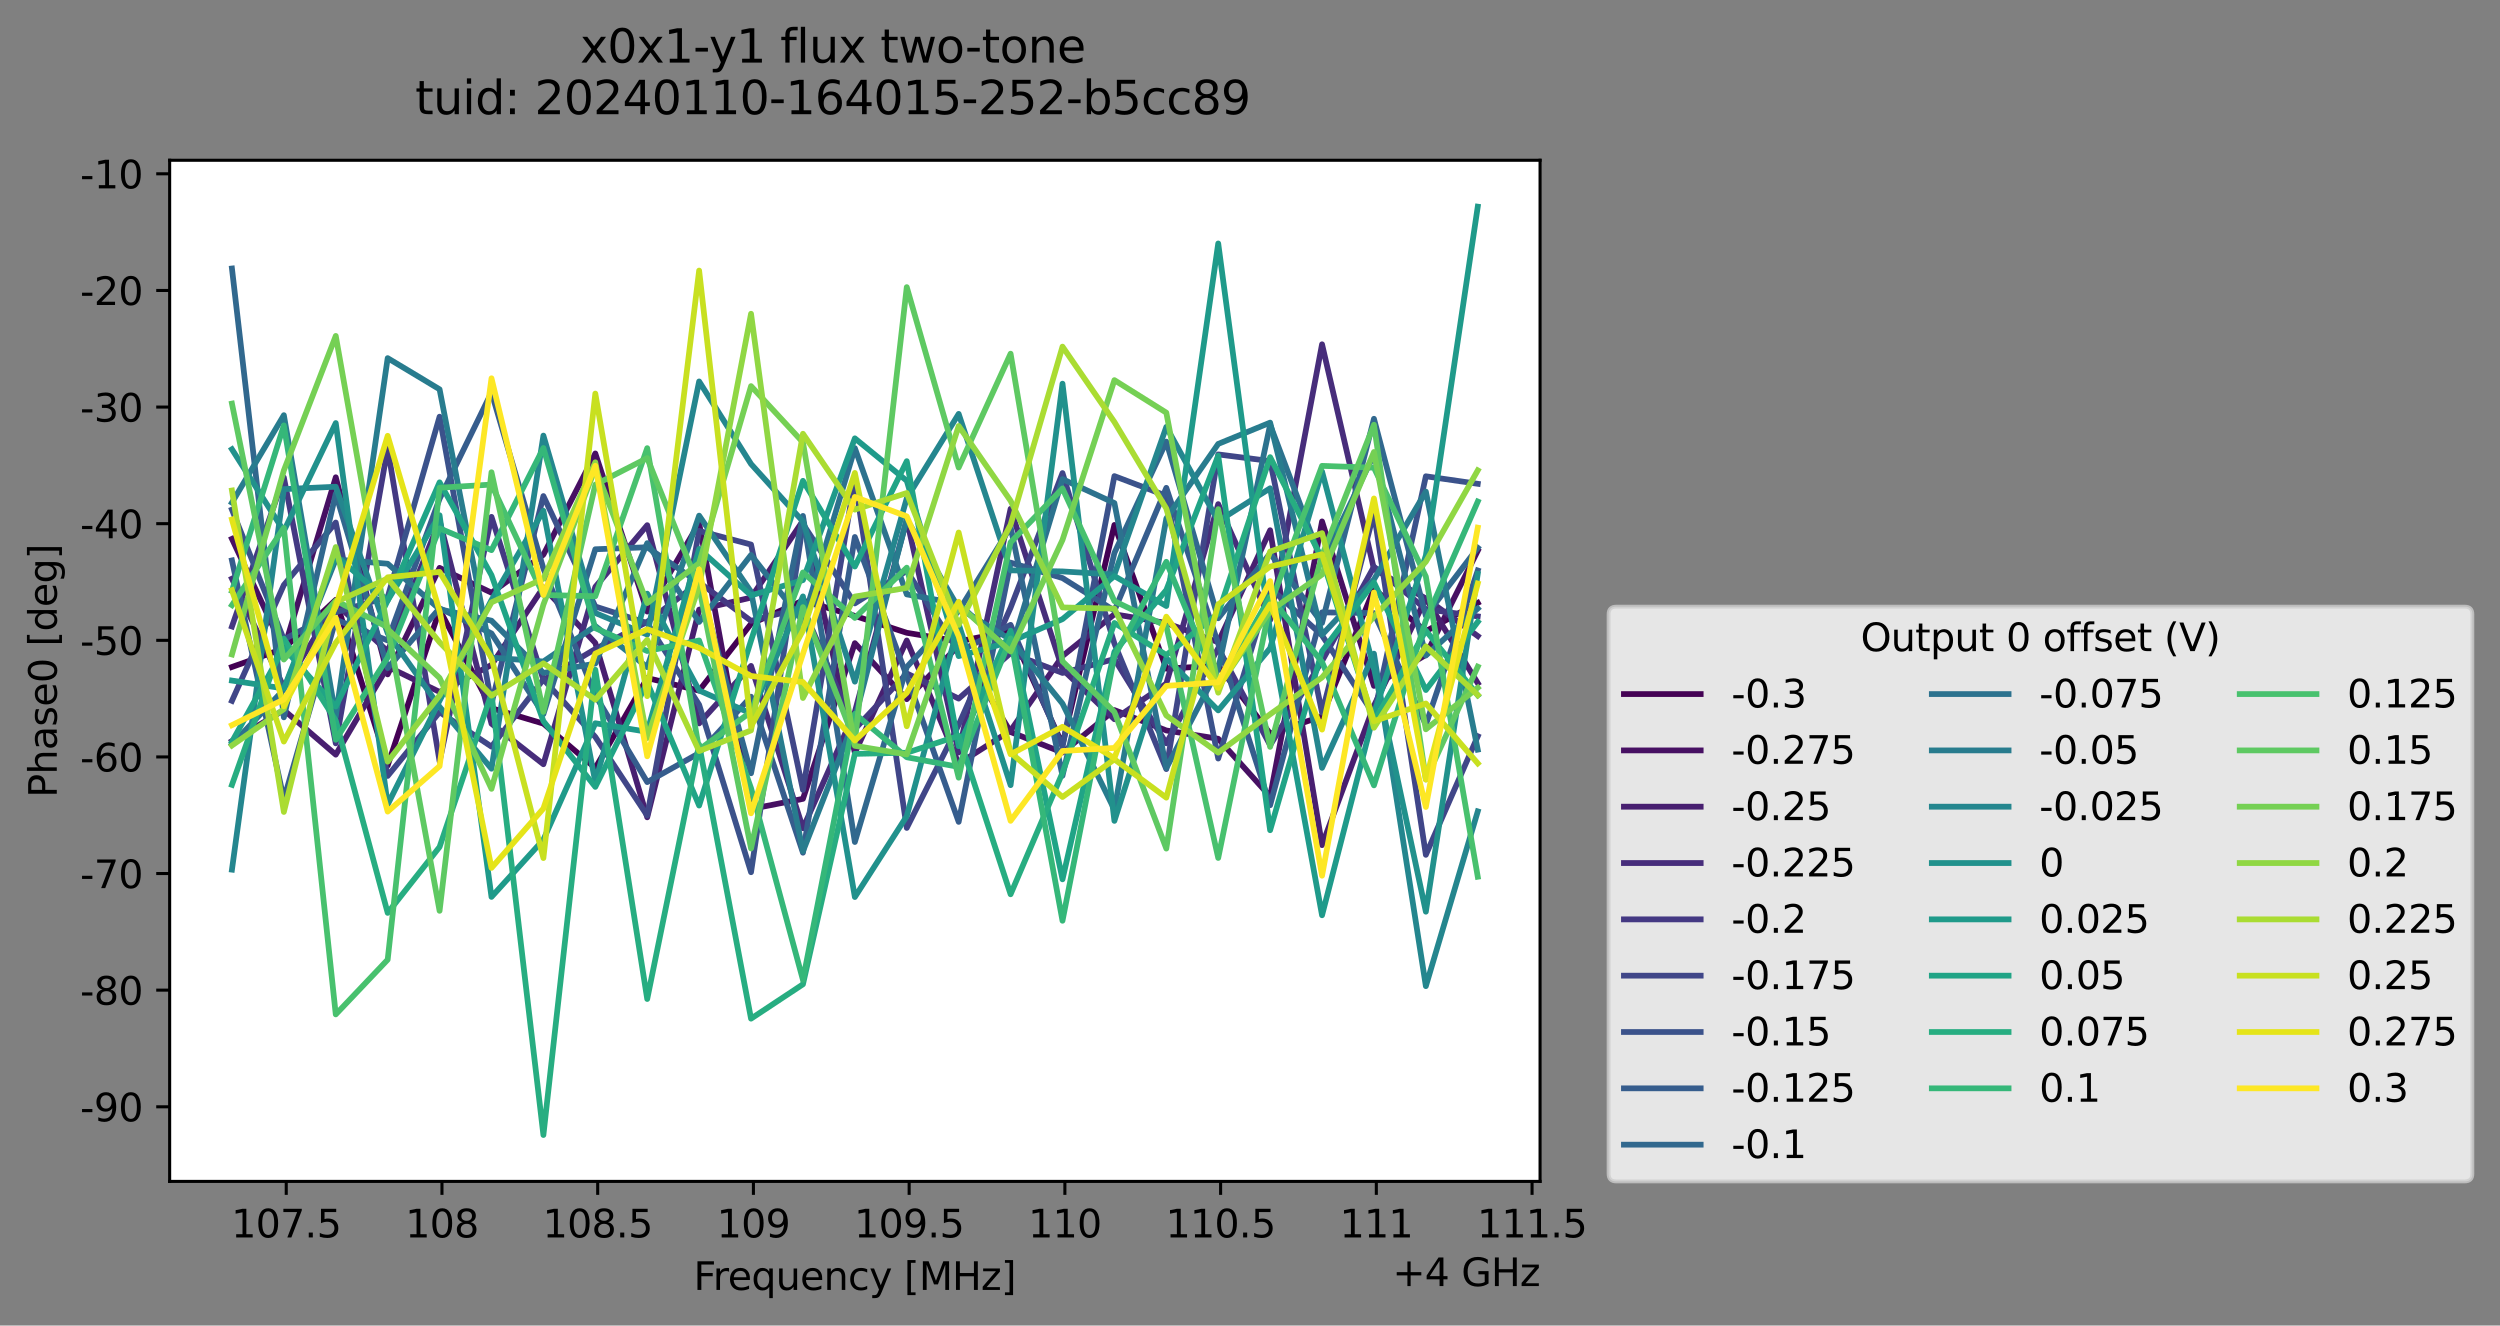 <?xml version="1.0" encoding="utf-8" standalone="no"?>
<!DOCTYPE svg PUBLIC "-//W3C//DTD SVG 1.1//EN"
  "http://www.w3.org/Graphics/SVG/1.1/DTD/svg11.dtd">
<svg xmlns:xlink="http://www.w3.org/1999/xlink" width="651.487pt" height="345.428pt" viewBox="0 0 651.487 345.428" xmlns="http://www.w3.org/2000/svg" version="1.1">
 <rect x="0" y="0" width="651.487" height="345.428" fill="#808080" stroke="none"/>
 <defs>
  <style type="text/css">*{stroke-linejoin: round; stroke-linecap: butt}</style>
 </defs>
 <g id="figure_1">
  <g id="patch_1">
   <path d="M 0 345.428 
L 651.487 345.428 
L 651.487 -0 
L 0 -0 
L 0 345.428 
z
" style="fill: none; opacity: 0"/>
  </g>
  <g id="axes_1">
   <g id="patch_2">
    <path d="M 44.211 307.872 
L 401.331 307.872 
L 401.331 41.76 
L 44.211 41.76 
z
" style="fill: #ffffff"/>
   </g>
   <g id="matplotlib.axis_1">
    <g id="xtick_1">
     <g id="line2d_1">
      <defs>
       <path id="m14dfb7160a" d="M 0 0 
L 0 3.5 
" style="stroke: #000000; stroke-width: 0.8"/>
      </defs>
      <g>
       <use xlink:href="#m14dfb7160a" x="74.592" y="307.872" style="stroke: #000000; stroke-width: 0.8"/>
      </g>
     </g>
     <g id="text_1">
      <!-- 107.5 -->
      <g transform="translate(60.278 322.47) scale(0.1 -0.1)">
       <defs>
        <path id="DejaVuSans-31" d="M 794 531 
L 1825 531 
L 1825 4091 
L 703 3866 
L 703 4441 
L 1819 4666 
L 2450 4666 
L 2450 531 
L 3481 531 
L 3481 0 
L 794 0 
L 794 531 
z
" transform="scale(0.016)"/>
        <path id="DejaVuSans-30" d="M 2034 4250 
Q 1547 4250 1301 3770 
Q 1056 3291 1056 2328 
Q 1056 1369 1301 889 
Q 1547 409 2034 409 
Q 2525 409 2770 889 
Q 3016 1369 3016 2328 
Q 3016 3291 2770 3770 
Q 2525 4250 2034 4250 
z
M 2034 4750 
Q 2819 4750 3233 4129 
Q 3647 3509 3647 2328 
Q 3647 1150 3233 529 
Q 2819 -91 2034 -91 
Q 1250 -91 836 529 
Q 422 1150 422 2328 
Q 422 3509 836 4129 
Q 1250 4750 2034 4750 
z
" transform="scale(0.016)"/>
        <path id="DejaVuSans-37" d="M 525 4666 
L 3525 4666 
L 3525 4397 
L 1831 0 
L 1172 0 
L 2766 4134 
L 525 4134 
L 525 4666 
z
" transform="scale(0.016)"/>
        <path id="DejaVuSans-2e" d="M 684 794 
L 1344 794 
L 1344 0 
L 684 0 
L 684 794 
z
" transform="scale(0.016)"/>
        <path id="DejaVuSans-35" d="M 691 4666 
L 3169 4666 
L 3169 4134 
L 1269 4134 
L 1269 2991 
Q 1406 3038 1543 3061 
Q 1681 3084 1819 3084 
Q 2600 3084 3056 2656 
Q 3513 2228 3513 1497 
Q 3513 744 3044 326 
Q 2575 -91 1722 -91 
Q 1428 -91 1123 -41 
Q 819 9 494 109 
L 494 744 
Q 775 591 1075 516 
Q 1375 441 1709 441 
Q 2250 441 2565 725 
Q 2881 1009 2881 1497 
Q 2881 1984 2565 2268 
Q 2250 2553 1709 2553 
Q 1456 2553 1204 2497 
Q 953 2441 691 2322 
L 691 4666 
z
" transform="scale(0.016)"/>
       </defs>
       <use xlink:href="#DejaVuSans-31"/>
       <use xlink:href="#DejaVuSans-30" x="63.623"/>
       <use xlink:href="#DejaVuSans-37" x="127.246"/>
       <use xlink:href="#DejaVuSans-2e" x="190.869"/>
       <use xlink:href="#DejaVuSans-35" x="222.656"/>
      </g>
     </g>
    </g>
    <g id="xtick_2">
     <g id="line2d_2">
      <g>
       <use xlink:href="#m14dfb7160a" x="115.174" y="307.872" style="stroke: #000000; stroke-width: 0.8"/>
      </g>
     </g>
     <g id="text_2">
      <!-- 108 -->
      <g transform="translate(105.63 322.47) scale(0.1 -0.1)">
       <defs>
        <path id="DejaVuSans-38" d="M 2034 2216 
Q 1584 2216 1326 1975 
Q 1069 1734 1069 1313 
Q 1069 891 1326 650 
Q 1584 409 2034 409 
Q 2484 409 2743 651 
Q 3003 894 3003 1313 
Q 3003 1734 2745 1975 
Q 2488 2216 2034 2216 
z
M 1403 2484 
Q 997 2584 770 2862 
Q 544 3141 544 3541 
Q 544 4100 942 4425 
Q 1341 4750 2034 4750 
Q 2731 4750 3128 4425 
Q 3525 4100 3525 3541 
Q 3525 3141 3298 2862 
Q 3072 2584 2669 2484 
Q 3125 2378 3379 2068 
Q 3634 1759 3634 1313 
Q 3634 634 3220 271 
Q 2806 -91 2034 -91 
Q 1263 -91 848 271 
Q 434 634 434 1313 
Q 434 1759 690 2068 
Q 947 2378 1403 2484 
z
M 1172 3481 
Q 1172 3119 1398 2916 
Q 1625 2713 2034 2713 
Q 2441 2713 2670 2916 
Q 2900 3119 2900 3481 
Q 2900 3844 2670 4047 
Q 2441 4250 2034 4250 
Q 1625 4250 1398 4047 
Q 1172 3844 1172 3481 
z
" transform="scale(0.016)"/>
       </defs>
       <use xlink:href="#DejaVuSans-31"/>
       <use xlink:href="#DejaVuSans-30" x="63.623"/>
       <use xlink:href="#DejaVuSans-38" x="127.246"/>
      </g>
     </g>
    </g>
    <g id="xtick_3">
     <g id="line2d_3">
      <g>
       <use xlink:href="#m14dfb7160a" x="155.755" y="307.872" style="stroke: #000000; stroke-width: 0.8"/>
      </g>
     </g>
     <g id="text_3">
      <!-- 108.5 -->
      <g transform="translate(141.441 322.47) scale(0.1 -0.1)">
       <use xlink:href="#DejaVuSans-31"/>
       <use xlink:href="#DejaVuSans-30" x="63.623"/>
       <use xlink:href="#DejaVuSans-38" x="127.246"/>
       <use xlink:href="#DejaVuSans-2e" x="190.869"/>
       <use xlink:href="#DejaVuSans-35" x="222.656"/>
      </g>
     </g>
    </g>
    <g id="xtick_4">
     <g id="line2d_4">
      <g>
       <use xlink:href="#m14dfb7160a" x="196.337" y="307.872" style="stroke: #000000; stroke-width: 0.8"/>
      </g>
     </g>
     <g id="text_4">
      <!-- 109 -->
      <g transform="translate(186.793 322.47) scale(0.1 -0.1)">
       <defs>
        <path id="DejaVuSans-39" d="M 703 97 
L 703 672 
Q 941 559 1184 500 
Q 1428 441 1663 441 
Q 2288 441 2617 861 
Q 2947 1281 2994 2138 
Q 2813 1869 2534 1725 
Q 2256 1581 1919 1581 
Q 1219 1581 811 2004 
Q 403 2428 403 3163 
Q 403 3881 828 4315 
Q 1253 4750 1959 4750 
Q 2769 4750 3195 4129 
Q 3622 3509 3622 2328 
Q 3622 1225 3098 567 
Q 2575 -91 1691 -91 
Q 1453 -91 1209 -44 
Q 966 3 703 97 
z
M 1959 2075 
Q 2384 2075 2632 2365 
Q 2881 2656 2881 3163 
Q 2881 3666 2632 3958 
Q 2384 4250 1959 4250 
Q 1534 4250 1286 3958 
Q 1038 3666 1038 3163 
Q 1038 2656 1286 2365 
Q 1534 2075 1959 2075 
z
" transform="scale(0.016)"/>
       </defs>
       <use xlink:href="#DejaVuSans-31"/>
       <use xlink:href="#DejaVuSans-30" x="63.623"/>
       <use xlink:href="#DejaVuSans-39" x="127.246"/>
      </g>
     </g>
    </g>
    <g id="xtick_5">
     <g id="line2d_5">
      <g>
       <use xlink:href="#m14dfb7160a" x="236.919" y="307.872" style="stroke: #000000; stroke-width: 0.8"/>
      </g>
     </g>
     <g id="text_5">
      <!-- 109.5 -->
      <g transform="translate(222.605 322.47) scale(0.1 -0.1)">
       <use xlink:href="#DejaVuSans-31"/>
       <use xlink:href="#DejaVuSans-30" x="63.623"/>
       <use xlink:href="#DejaVuSans-39" x="127.246"/>
       <use xlink:href="#DejaVuSans-2e" x="190.869"/>
       <use xlink:href="#DejaVuSans-35" x="222.656"/>
      </g>
     </g>
    </g>
    <g id="xtick_6">
     <g id="line2d_6">
      <g>
       <use xlink:href="#m14dfb7160a" x="277.501" y="307.872" style="stroke: #000000; stroke-width: 0.8"/>
      </g>
     </g>
     <g id="text_6">
      <!-- 110 -->
      <g transform="translate(267.957 322.47) scale(0.1 -0.1)">
       <use xlink:href="#DejaVuSans-31"/>
       <use xlink:href="#DejaVuSans-31" x="63.623"/>
       <use xlink:href="#DejaVuSans-30" x="127.246"/>
      </g>
     </g>
    </g>
    <g id="xtick_7">
     <g id="line2d_7">
      <g>
       <use xlink:href="#m14dfb7160a" x="318.083" y="307.872" style="stroke: #000000; stroke-width: 0.8"/>
      </g>
     </g>
     <g id="text_7">
      <!-- 110.5 -->
      <g transform="translate(303.769 322.47) scale(0.1 -0.1)">
       <use xlink:href="#DejaVuSans-31"/>
       <use xlink:href="#DejaVuSans-31" x="63.623"/>
       <use xlink:href="#DejaVuSans-30" x="127.246"/>
       <use xlink:href="#DejaVuSans-2e" x="190.869"/>
       <use xlink:href="#DejaVuSans-35" x="222.656"/>
      </g>
     </g>
    </g>
    <g id="xtick_8">
     <g id="line2d_8">
      <g>
       <use xlink:href="#m14dfb7160a" x="358.664" y="307.872" style="stroke: #000000; stroke-width: 0.8"/>
      </g>
     </g>
     <g id="text_8">
      <!-- 111 -->
      <g transform="translate(349.121 322.47) scale(0.1 -0.1)">
       <use xlink:href="#DejaVuSans-31"/>
       <use xlink:href="#DejaVuSans-31" x="63.623"/>
       <use xlink:href="#DejaVuSans-31" x="127.246"/>
      </g>
     </g>
    </g>
    <g id="xtick_9">
     <g id="line2d_9">
      <g>
       <use xlink:href="#m14dfb7160a" x="399.246" y="307.872" style="stroke: #000000; stroke-width: 0.8"/>
      </g>
     </g>
     <g id="text_9">
      <!-- 111.5 -->
      <g transform="translate(384.932 322.47) scale(0.1 -0.1)">
       <use xlink:href="#DejaVuSans-31"/>
       <use xlink:href="#DejaVuSans-31" x="63.623"/>
       <use xlink:href="#DejaVuSans-31" x="127.246"/>
       <use xlink:href="#DejaVuSans-2e" x="190.869"/>
       <use xlink:href="#DejaVuSans-35" x="222.656"/>
      </g>
     </g>
    </g>
    <g id="text_10">
     <!-- Frequency [MHz] -->
     <g transform="translate(180.752 336.149) scale(0.1 -0.1)">
      <defs>
       <path id="DejaVuSans-46" d="M 628 4666 
L 3309 4666 
L 3309 4134 
L 1259 4134 
L 1259 2759 
L 3109 2759 
L 3109 2228 
L 1259 2228 
L 1259 0 
L 628 0 
L 628 4666 
z
" transform="scale(0.016)"/>
       <path id="DejaVuSans-72" d="M 2631 2963 
Q 2534 3019 2420 3045 
Q 2306 3072 2169 3072 
Q 1681 3072 1420 2755 
Q 1159 2438 1159 1844 
L 1159 0 
L 581 0 
L 581 3500 
L 1159 3500 
L 1159 2956 
Q 1341 3275 1631 3429 
Q 1922 3584 2338 3584 
Q 2397 3584 2469 3576 
Q 2541 3569 2628 3553 
L 2631 2963 
z
" transform="scale(0.016)"/>
       <path id="DejaVuSans-65" d="M 3597 1894 
L 3597 1613 
L 953 1613 
Q 991 1019 1311 708 
Q 1631 397 2203 397 
Q 2534 397 2845 478 
Q 3156 559 3463 722 
L 3463 178 
Q 3153 47 2828 -22 
Q 2503 -91 2169 -91 
Q 1331 -91 842 396 
Q 353 884 353 1716 
Q 353 2575 817 3079 
Q 1281 3584 2069 3584 
Q 2775 3584 3186 3129 
Q 3597 2675 3597 1894 
z
M 3022 2063 
Q 3016 2534 2758 2815 
Q 2500 3097 2075 3097 
Q 1594 3097 1305 2825 
Q 1016 2553 972 2059 
L 3022 2063 
z
" transform="scale(0.016)"/>
       <path id="DejaVuSans-71" d="M 947 1747 
Q 947 1113 1208 752 
Q 1469 391 1925 391 
Q 2381 391 2643 752 
Q 2906 1113 2906 1747 
Q 2906 2381 2643 2742 
Q 2381 3103 1925 3103 
Q 1469 3103 1208 2742 
Q 947 2381 947 1747 
z
M 2906 525 
Q 2725 213 2448 61 
Q 2172 -91 1784 -91 
Q 1150 -91 751 415 
Q 353 922 353 1747 
Q 353 2572 751 3078 
Q 1150 3584 1784 3584 
Q 2172 3584 2448 3432 
Q 2725 3281 2906 2969 
L 2906 3500 
L 3481 3500 
L 3481 -1331 
L 2906 -1331 
L 2906 525 
z
" transform="scale(0.016)"/>
       <path id="DejaVuSans-75" d="M 544 1381 
L 544 3500 
L 1119 3500 
L 1119 1403 
Q 1119 906 1312 657 
Q 1506 409 1894 409 
Q 2359 409 2629 706 
Q 2900 1003 2900 1516 
L 2900 3500 
L 3475 3500 
L 3475 0 
L 2900 0 
L 2900 538 
Q 2691 219 2414 64 
Q 2138 -91 1772 -91 
Q 1169 -91 856 284 
Q 544 659 544 1381 
z
M 1991 3584 
L 1991 3584 
z
" transform="scale(0.016)"/>
       <path id="DejaVuSans-6e" d="M 3513 2113 
L 3513 0 
L 2938 0 
L 2938 2094 
Q 2938 2591 2744 2837 
Q 2550 3084 2163 3084 
Q 1697 3084 1428 2787 
Q 1159 2491 1159 1978 
L 1159 0 
L 581 0 
L 581 3500 
L 1159 3500 
L 1159 2956 
Q 1366 3272 1645 3428 
Q 1925 3584 2291 3584 
Q 2894 3584 3203 3211 
Q 3513 2838 3513 2113 
z
" transform="scale(0.016)"/>
       <path id="DejaVuSans-63" d="M 3122 3366 
L 3122 2828 
Q 2878 2963 2633 3030 
Q 2388 3097 2138 3097 
Q 1578 3097 1268 2742 
Q 959 2388 959 1747 
Q 959 1106 1268 751 
Q 1578 397 2138 397 
Q 2388 397 2633 464 
Q 2878 531 3122 666 
L 3122 134 
Q 2881 22 2623 -34 
Q 2366 -91 2075 -91 
Q 1284 -91 818 406 
Q 353 903 353 1747 
Q 353 2603 823 3093 
Q 1294 3584 2113 3584 
Q 2378 3584 2631 3529 
Q 2884 3475 3122 3366 
z
" transform="scale(0.016)"/>
       <path id="DejaVuSans-79" d="M 2059 -325 
Q 1816 -950 1584 -1140 
Q 1353 -1331 966 -1331 
L 506 -1331 
L 506 -850 
L 844 -850 
Q 1081 -850 1212 -737 
Q 1344 -625 1503 -206 
L 1606 56 
L 191 3500 
L 800 3500 
L 1894 763 
L 2988 3500 
L 3597 3500 
L 2059 -325 
z
" transform="scale(0.016)"/>
       <path id="DejaVuSans-20" transform="scale(0.016)"/>
       <path id="DejaVuSans-5b" d="M 550 4863 
L 1875 4863 
L 1875 4416 
L 1125 4416 
L 1125 -397 
L 1875 -397 
L 1875 -844 
L 550 -844 
L 550 4863 
z
" transform="scale(0.016)"/>
       <path id="DejaVuSans-4d" d="M 628 4666 
L 1569 4666 
L 2759 1491 
L 3956 4666 
L 4897 4666 
L 4897 0 
L 4281 0 
L 4281 4097 
L 3078 897 
L 2444 897 
L 1241 4097 
L 1241 0 
L 628 0 
L 628 4666 
z
" transform="scale(0.016)"/>
       <path id="DejaVuSans-48" d="M 628 4666 
L 1259 4666 
L 1259 2753 
L 3553 2753 
L 3553 4666 
L 4184 4666 
L 4184 0 
L 3553 0 
L 3553 2222 
L 1259 2222 
L 1259 0 
L 628 0 
L 628 4666 
z
" transform="scale(0.016)"/>
       <path id="DejaVuSans-7a" d="M 353 3500 
L 3084 3500 
L 3084 2975 
L 922 459 
L 3084 459 
L 3084 0 
L 275 0 
L 275 525 
L 2438 3041 
L 353 3041 
L 353 3500 
z
" transform="scale(0.016)"/>
       <path id="DejaVuSans-5d" d="M 1947 4863 
L 1947 -844 
L 622 -844 
L 622 -397 
L 1369 -397 
L 1369 4416 
L 622 4416 
L 622 4863 
L 1947 4863 
z
" transform="scale(0.016)"/>
      </defs>
      <use xlink:href="#DejaVuSans-46"/>
      <use xlink:href="#DejaVuSans-72" x="50.27"/>
      <use xlink:href="#DejaVuSans-65" x="89.133"/>
      <use xlink:href="#DejaVuSans-71" x="150.656"/>
      <use xlink:href="#DejaVuSans-75" x="214.133"/>
      <use xlink:href="#DejaVuSans-65" x="277.512"/>
      <use xlink:href="#DejaVuSans-6e" x="339.035"/>
      <use xlink:href="#DejaVuSans-63" x="402.414"/>
      <use xlink:href="#DejaVuSans-79" x="457.395"/>
      <use xlink:href="#DejaVuSans-20" x="516.574"/>
      <use xlink:href="#DejaVuSans-5b" x="548.361"/>
      <use xlink:href="#DejaVuSans-4d" x="587.375"/>
      <use xlink:href="#DejaVuSans-48" x="673.654"/>
      <use xlink:href="#DejaVuSans-7a" x="748.85"/>
      <use xlink:href="#DejaVuSans-5d" x="801.34"/>
     </g>
    </g>
    <g id="text_11">
     <!-- +4 GHz -->
     <g transform="translate(362.893 335.149) scale(0.1 -0.1)">
      <defs>
       <path id="DejaVuSans-2b" d="M 2944 4013 
L 2944 2272 
L 4684 2272 
L 4684 1741 
L 2944 1741 
L 2944 0 
L 2419 0 
L 2419 1741 
L 678 1741 
L 678 2272 
L 2419 2272 
L 2419 4013 
L 2944 4013 
z
" transform="scale(0.016)"/>
       <path id="DejaVuSans-34" d="M 2419 4116 
L 825 1625 
L 2419 1625 
L 2419 4116 
z
M 2253 4666 
L 3047 4666 
L 3047 1625 
L 3713 1625 
L 3713 1100 
L 3047 1100 
L 3047 0 
L 2419 0 
L 2419 1100 
L 313 1100 
L 313 1709 
L 2253 4666 
z
" transform="scale(0.016)"/>
       <path id="DejaVuSans-47" d="M 3809 666 
L 3809 1919 
L 2778 1919 
L 2778 2438 
L 4434 2438 
L 4434 434 
Q 4069 175 3628 42 
Q 3188 -91 2688 -91 
Q 1594 -91 976 548 
Q 359 1188 359 2328 
Q 359 3472 976 4111 
Q 1594 4750 2688 4750 
Q 3144 4750 3555 4637 
Q 3966 4525 4313 4306 
L 4313 3634 
Q 3963 3931 3569 4081 
Q 3175 4231 2741 4231 
Q 1884 4231 1454 3753 
Q 1025 3275 1025 2328 
Q 1025 1384 1454 906 
Q 1884 428 2741 428 
Q 3075 428 3337 486 
Q 3600 544 3809 666 
z
" transform="scale(0.016)"/>
      </defs>
      <use xlink:href="#DejaVuSans-2b"/>
      <use xlink:href="#DejaVuSans-34" x="83.789"/>
      <use xlink:href="#DejaVuSans-20" x="147.412"/>
      <use xlink:href="#DejaVuSans-47" x="179.199"/>
      <use xlink:href="#DejaVuSans-48" x="256.689"/>
      <use xlink:href="#DejaVuSans-7a" x="331.885"/>
     </g>
    </g>
   </g>
   <g id="matplotlib.axis_2">
    <g id="ytick_1">
     <g id="line2d_10">
      <defs>
       <path id="ma401518b14" d="M 0 0 
L -3.5 0 
" style="stroke: #000000; stroke-width: 0.8"/>
      </defs>
      <g>
       <use xlink:href="#ma401518b14" x="44.211" y="288.422" style="stroke: #000000; stroke-width: 0.8"/>
      </g>
     </g>
     <g id="text_12">
      <!-- -90 -->
      <g transform="translate(20.878 292.221) scale(0.1 -0.1)">
       <defs>
        <path id="DejaVuSans-2d" d="M 313 2009 
L 1997 2009 
L 1997 1497 
L 313 1497 
L 313 2009 
z
" transform="scale(0.016)"/>
       </defs>
       <use xlink:href="#DejaVuSans-2d"/>
       <use xlink:href="#DejaVuSans-39" x="36.084"/>
       <use xlink:href="#DejaVuSans-30" x="99.707"/>
      </g>
     </g>
    </g>
    <g id="ytick_2">
     <g id="line2d_11">
      <g>
       <use xlink:href="#ma401518b14" x="44.211" y="258.031" style="stroke: #000000; stroke-width: 0.8"/>
      </g>
     </g>
     <g id="text_13">
      <!-- -80 -->
      <g transform="translate(20.878 261.83) scale(0.1 -0.1)">
       <use xlink:href="#DejaVuSans-2d"/>
       <use xlink:href="#DejaVuSans-38" x="36.084"/>
       <use xlink:href="#DejaVuSans-30" x="99.707"/>
      </g>
     </g>
    </g>
    <g id="ytick_3">
     <g id="line2d_12">
      <g>
       <use xlink:href="#ma401518b14" x="44.211" y="227.641" style="stroke: #000000; stroke-width: 0.8"/>
      </g>
     </g>
     <g id="text_14">
      <!-- -70 -->
      <g transform="translate(20.878 231.44) scale(0.1 -0.1)">
       <use xlink:href="#DejaVuSans-2d"/>
       <use xlink:href="#DejaVuSans-37" x="36.084"/>
       <use xlink:href="#DejaVuSans-30" x="99.707"/>
      </g>
     </g>
    </g>
    <g id="ytick_4">
     <g id="line2d_13">
      <g>
       <use xlink:href="#ma401518b14" x="44.211" y="197.25" style="stroke: #000000; stroke-width: 0.8"/>
      </g>
     </g>
     <g id="text_15">
      <!-- -60 -->
      <g transform="translate(20.878 201.049) scale(0.1 -0.1)">
       <defs>
        <path id="DejaVuSans-36" d="M 2113 2584 
Q 1688 2584 1439 2293 
Q 1191 2003 1191 1497 
Q 1191 994 1439 701 
Q 1688 409 2113 409 
Q 2538 409 2786 701 
Q 3034 994 3034 1497 
Q 3034 2003 2786 2293 
Q 2538 2584 2113 2584 
z
M 3366 4563 
L 3366 3988 
Q 3128 4100 2886 4159 
Q 2644 4219 2406 4219 
Q 1781 4219 1451 3797 
Q 1122 3375 1075 2522 
Q 1259 2794 1537 2939 
Q 1816 3084 2150 3084 
Q 2853 3084 3261 2657 
Q 3669 2231 3669 1497 
Q 3669 778 3244 343 
Q 2819 -91 2113 -91 
Q 1303 -91 875 529 
Q 447 1150 447 2328 
Q 447 3434 972 4092 
Q 1497 4750 2381 4750 
Q 2619 4750 2861 4703 
Q 3103 4656 3366 4563 
z
" transform="scale(0.016)"/>
       </defs>
       <use xlink:href="#DejaVuSans-2d"/>
       <use xlink:href="#DejaVuSans-36" x="36.084"/>
       <use xlink:href="#DejaVuSans-30" x="99.707"/>
      </g>
     </g>
    </g>
    <g id="ytick_5">
     <g id="line2d_14">
      <g>
       <use xlink:href="#ma401518b14" x="44.211" y="166.86" style="stroke: #000000; stroke-width: 0.8"/>
      </g>
     </g>
     <g id="text_16">
      <!-- -50 -->
      <g transform="translate(20.878 170.659) scale(0.1 -0.1)">
       <use xlink:href="#DejaVuSans-2d"/>
       <use xlink:href="#DejaVuSans-35" x="36.084"/>
       <use xlink:href="#DejaVuSans-30" x="99.707"/>
      </g>
     </g>
    </g>
    <g id="ytick_6">
     <g id="line2d_15">
      <g>
       <use xlink:href="#ma401518b14" x="44.211" y="136.469" style="stroke: #000000; stroke-width: 0.8"/>
      </g>
     </g>
     <g id="text_17">
      <!-- -40 -->
      <g transform="translate(20.878 140.268) scale(0.1 -0.1)">
       <use xlink:href="#DejaVuSans-2d"/>
       <use xlink:href="#DejaVuSans-34" x="36.084"/>
       <use xlink:href="#DejaVuSans-30" x="99.707"/>
      </g>
     </g>
    </g>
    <g id="ytick_7">
     <g id="line2d_16">
      <g>
       <use xlink:href="#ma401518b14" x="44.211" y="106.079" style="stroke: #000000; stroke-width: 0.8"/>
      </g>
     </g>
     <g id="text_18">
      <!-- -30 -->
      <g transform="translate(20.878 109.878) scale(0.1 -0.1)">
       <defs>
        <path id="DejaVuSans-33" d="M 2597 2516 
Q 3050 2419 3304 2112 
Q 3559 1806 3559 1356 
Q 3559 666 3084 287 
Q 2609 -91 1734 -91 
Q 1441 -91 1130 -33 
Q 819 25 488 141 
L 488 750 
Q 750 597 1062 519 
Q 1375 441 1716 441 
Q 2309 441 2620 675 
Q 2931 909 2931 1356 
Q 2931 1769 2642 2001 
Q 2353 2234 1838 2234 
L 1294 2234 
L 1294 2753 
L 1863 2753 
Q 2328 2753 2575 2939 
Q 2822 3125 2822 3475 
Q 2822 3834 2567 4026 
Q 2313 4219 1838 4219 
Q 1578 4219 1281 4162 
Q 984 4106 628 3988 
L 628 4550 
Q 988 4650 1302 4700 
Q 1616 4750 1894 4750 
Q 2613 4750 3031 4423 
Q 3450 4097 3450 3541 
Q 3450 3153 3228 2886 
Q 3006 2619 2597 2516 
z
" transform="scale(0.016)"/>
       </defs>
       <use xlink:href="#DejaVuSans-2d"/>
       <use xlink:href="#DejaVuSans-33" x="36.084"/>
       <use xlink:href="#DejaVuSans-30" x="99.707"/>
      </g>
     </g>
    </g>
    <g id="ytick_8">
     <g id="line2d_17">
      <g>
       <use xlink:href="#ma401518b14" x="44.211" y="75.688" style="stroke: #000000; stroke-width: 0.8"/>
      </g>
     </g>
     <g id="text_19">
      <!-- -20 -->
      <g transform="translate(20.878 79.487) scale(0.1 -0.1)">
       <defs>
        <path id="DejaVuSans-32" d="M 1228 531 
L 3431 531 
L 3431 0 
L 469 0 
L 469 531 
Q 828 903 1448 1529 
Q 2069 2156 2228 2338 
Q 2531 2678 2651 2914 
Q 2772 3150 2772 3378 
Q 2772 3750 2511 3984 
Q 2250 4219 1831 4219 
Q 1534 4219 1204 4116 
Q 875 4013 500 3803 
L 500 4441 
Q 881 4594 1212 4672 
Q 1544 4750 1819 4750 
Q 2544 4750 2975 4387 
Q 3406 4025 3406 3419 
Q 3406 3131 3298 2873 
Q 3191 2616 2906 2266 
Q 2828 2175 2409 1742 
Q 1991 1309 1228 531 
z
" transform="scale(0.016)"/>
       </defs>
       <use xlink:href="#DejaVuSans-2d"/>
       <use xlink:href="#DejaVuSans-32" x="36.084"/>
       <use xlink:href="#DejaVuSans-30" x="99.707"/>
      </g>
     </g>
    </g>
    <g id="ytick_9">
     <g id="line2d_18">
      <g>
       <use xlink:href="#ma401518b14" x="44.211" y="45.298" style="stroke: #000000; stroke-width: 0.8"/>
      </g>
     </g>
     <g id="text_20">
      <!-- -10 -->
      <g transform="translate(20.878 49.097) scale(0.1 -0.1)">
       <use xlink:href="#DejaVuSans-2d"/>
       <use xlink:href="#DejaVuSans-31" x="36.084"/>
       <use xlink:href="#DejaVuSans-30" x="99.707"/>
      </g>
     </g>
    </g>
    <g id="text_21">
     <!-- Phase0 [deg] -->
     <g transform="translate(14.798 207.842) rotate(-90) scale(0.1 -0.1)">
      <defs>
       <path id="DejaVuSans-50" d="M 1259 4147 
L 1259 2394 
L 2053 2394 
Q 2494 2394 2734 2622 
Q 2975 2850 2975 3272 
Q 2975 3691 2734 3919 
Q 2494 4147 2053 4147 
L 1259 4147 
z
M 628 4666 
L 2053 4666 
Q 2838 4666 3239 4311 
Q 3641 3956 3641 3272 
Q 3641 2581 3239 2228 
Q 2838 1875 2053 1875 
L 1259 1875 
L 1259 0 
L 628 0 
L 628 4666 
z
" transform="scale(0.016)"/>
       <path id="DejaVuSans-68" d="M 3513 2113 
L 3513 0 
L 2938 0 
L 2938 2094 
Q 2938 2591 2744 2837 
Q 2550 3084 2163 3084 
Q 1697 3084 1428 2787 
Q 1159 2491 1159 1978 
L 1159 0 
L 581 0 
L 581 4863 
L 1159 4863 
L 1159 2956 
Q 1366 3272 1645 3428 
Q 1925 3584 2291 3584 
Q 2894 3584 3203 3211 
Q 3513 2838 3513 2113 
z
" transform="scale(0.016)"/>
       <path id="DejaVuSans-61" d="M 2194 1759 
Q 1497 1759 1228 1600 
Q 959 1441 959 1056 
Q 959 750 1161 570 
Q 1363 391 1709 391 
Q 2188 391 2477 730 
Q 2766 1069 2766 1631 
L 2766 1759 
L 2194 1759 
z
M 3341 1997 
L 3341 0 
L 2766 0 
L 2766 531 
Q 2569 213 2275 61 
Q 1981 -91 1556 -91 
Q 1019 -91 701 211 
Q 384 513 384 1019 
Q 384 1609 779 1909 
Q 1175 2209 1959 2209 
L 2766 2209 
L 2766 2266 
Q 2766 2663 2505 2880 
Q 2244 3097 1772 3097 
Q 1472 3097 1187 3025 
Q 903 2953 641 2809 
L 641 3341 
Q 956 3463 1253 3523 
Q 1550 3584 1831 3584 
Q 2591 3584 2966 3190 
Q 3341 2797 3341 1997 
z
" transform="scale(0.016)"/>
       <path id="DejaVuSans-73" d="M 2834 3397 
L 2834 2853 
Q 2591 2978 2328 3040 
Q 2066 3103 1784 3103 
Q 1356 3103 1142 2972 
Q 928 2841 928 2578 
Q 928 2378 1081 2264 
Q 1234 2150 1697 2047 
L 1894 2003 
Q 2506 1872 2764 1633 
Q 3022 1394 3022 966 
Q 3022 478 2636 193 
Q 2250 -91 1575 -91 
Q 1294 -91 989 -36 
Q 684 19 347 128 
L 347 722 
Q 666 556 975 473 
Q 1284 391 1588 391 
Q 1994 391 2212 530 
Q 2431 669 2431 922 
Q 2431 1156 2273 1281 
Q 2116 1406 1581 1522 
L 1381 1569 
Q 847 1681 609 1914 
Q 372 2147 372 2553 
Q 372 3047 722 3315 
Q 1072 3584 1716 3584 
Q 2034 3584 2315 3537 
Q 2597 3491 2834 3397 
z
" transform="scale(0.016)"/>
       <path id="DejaVuSans-64" d="M 2906 2969 
L 2906 4863 
L 3481 4863 
L 3481 0 
L 2906 0 
L 2906 525 
Q 2725 213 2448 61 
Q 2172 -91 1784 -91 
Q 1150 -91 751 415 
Q 353 922 353 1747 
Q 353 2572 751 3078 
Q 1150 3584 1784 3584 
Q 2172 3584 2448 3432 
Q 2725 3281 2906 2969 
z
M 947 1747 
Q 947 1113 1208 752 
Q 1469 391 1925 391 
Q 2381 391 2643 752 
Q 2906 1113 2906 1747 
Q 2906 2381 2643 2742 
Q 2381 3103 1925 3103 
Q 1469 3103 1208 2742 
Q 947 2381 947 1747 
z
" transform="scale(0.016)"/>
       <path id="DejaVuSans-67" d="M 2906 1791 
Q 2906 2416 2648 2759 
Q 2391 3103 1925 3103 
Q 1463 3103 1205 2759 
Q 947 2416 947 1791 
Q 947 1169 1205 825 
Q 1463 481 1925 481 
Q 2391 481 2648 825 
Q 2906 1169 2906 1791 
z
M 3481 434 
Q 3481 -459 3084 -895 
Q 2688 -1331 1869 -1331 
Q 1566 -1331 1297 -1286 
Q 1028 -1241 775 -1147 
L 775 -588 
Q 1028 -725 1275 -790 
Q 1522 -856 1778 -856 
Q 2344 -856 2625 -561 
Q 2906 -266 2906 331 
L 2906 616 
Q 2728 306 2450 153 
Q 2172 0 1784 0 
Q 1141 0 747 490 
Q 353 981 353 1791 
Q 353 2603 747 3093 
Q 1141 3584 1784 3584 
Q 2172 3584 2450 3431 
Q 2728 3278 2906 2969 
L 2906 3500 
L 3481 3500 
L 3481 434 
z
" transform="scale(0.016)"/>
      </defs>
      <use xlink:href="#DejaVuSans-50"/>
      <use xlink:href="#DejaVuSans-68" x="60.303"/>
      <use xlink:href="#DejaVuSans-61" x="123.682"/>
      <use xlink:href="#DejaVuSans-73" x="184.961"/>
      <use xlink:href="#DejaVuSans-65" x="237.061"/>
      <use xlink:href="#DejaVuSans-30" x="298.584"/>
      <use xlink:href="#DejaVuSans-20" x="362.207"/>
      <use xlink:href="#DejaVuSans-5b" x="393.994"/>
      <use xlink:href="#DejaVuSans-64" x="433.008"/>
      <use xlink:href="#DejaVuSans-65" x="496.484"/>
      <use xlink:href="#DejaVuSans-67" x="558.008"/>
      <use xlink:href="#DejaVuSans-5d" x="621.484"/>
     </g>
    </g>
   </g>
   <g id="line2d_19">
    <path d="M 60.444 173.813 
L 73.971 168.987 
L 87.498 156.308 
L 101.025 199.489 
L 114.553 158.89 
L 128.08 184.55 
L 141.607 188.574 
L 155.135 200.154 
L 168.662 176.686 
L 182.189 179.977 
L 195.716 162.566 
L 209.244 156.509 
L 222.771 160.503 
L 236.298 164.904 
L 249.825 167.141 
L 263.353 164.45 
L 276.88 193.993 
L 290.407 136.799 
L 303.935 174.248 
L 317.462 173.458 
L 330.989 191.172 
L 344.516 186.673 
L 358.044 153.507 
L 371.571 164.483 
L 385.098 157.098 
" clip-path="url(#p32ddff7e61)" style="fill: none; stroke: #440154; stroke-width: 1.5; stroke-linecap: square"/>
   </g>
   <g id="line2d_20">
    <path d="M 60.444 140.418 
L 73.971 169.273 
L 87.498 124.378 
L 101.025 175.739 
L 114.553 147.985 
L 128.08 154.465 
L 141.607 144.549 
L 155.135 118.167 
L 168.662 159.369 
L 182.189 136.312 
L 195.716 210.816 
L 209.244 208.173 
L 222.771 167.604 
L 236.298 182.201 
L 249.825 168.183 
L 263.353 190.755 
L 276.88 196.107 
L 290.407 185.047 
L 303.935 190.356 
L 317.462 192.515 
L 330.989 207.57 
L 344.516 135.881 
L 358.044 178.737 
L 371.571 170.655 
L 385.098 143.519 
" clip-path="url(#p32ddff7e61)" style="fill: none; stroke: #471063; stroke-width: 1.5; stroke-linecap: square"/>
   </g>
   <g id="line2d_21">
    <path d="M 60.444 193.106 
L 73.971 185.039 
L 87.498 196.661 
L 101.025 173.739 
L 114.553 180.313 
L 128.08 173.286 
L 141.607 153.058 
L 155.135 167.556 
L 168.662 212.987 
L 182.189 158.87 
L 195.716 155.733 
L 209.244 135.71 
L 222.771 196.201 
L 236.298 166.909 
L 249.825 199.012 
L 263.353 190.394 
L 276.88 170.96 
L 290.407 160.068 
L 303.935 162.365 
L 317.462 167.347 
L 330.989 138.176 
L 344.516 220.233 
L 358.044 183.903 
L 371.571 155.954 
L 385.098 178.022 
" clip-path="url(#p32ddff7e61)" style="fill: none; stroke: #481f70; stroke-width: 1.5; stroke-linecap: square"/>
   </g>
   <g id="line2d_22">
    <path d="M 60.444 150.798 
L 73.971 179.081 
L 87.498 157.339 
L 101.025 169.714 
L 114.553 135.657 
L 128.08 188.589 
L 141.607 199.158 
L 155.135 152.94 
L 168.662 136.857 
L 182.189 188.513 
L 195.716 173.532 
L 209.244 215.827 
L 222.771 185.497 
L 236.298 135.395 
L 249.825 196.107 
L 263.353 132.599 
L 276.88 174.421 
L 290.407 187.422 
L 303.935 178.137 
L 317.462 131.372 
L 330.989 161.569 
L 344.516 89.722 
L 358.044 148.311 
L 371.571 155.962 
L 385.098 165.76 
" clip-path="url(#p32ddff7e61)" style="fill: none; stroke: #472d7b; stroke-width: 1.5; stroke-linecap: square"/>
   </g>
   <g id="line2d_23">
    <path d="M 60.444 163.269 
L 73.971 124.428 
L 87.498 193.715 
L 101.025 116.819 
L 114.553 198.397 
L 128.08 134.694 
L 141.607 177.164 
L 155.135 169.129 
L 168.662 162.054 
L 182.189 151.785 
L 195.716 161.787 
L 209.244 158.362 
L 222.771 189.994 
L 236.298 175.485 
L 249.825 182.052 
L 263.353 170.19 
L 276.88 175.367 
L 290.407 171.74 
L 303.935 193.706 
L 317.462 168.909 
L 330.989 194.19 
L 344.516 172.259 
L 358.044 147.682 
L 371.571 158.743 
L 385.098 160.623 
" clip-path="url(#p32ddff7e61)" style="fill: none; stroke: #443983; stroke-width: 1.5; stroke-linecap: square"/>
   </g>
   <g id="line2d_24">
    <path d="M 60.444 182.643 
L 73.971 152.435 
L 87.498 136.166 
L 101.025 202.207 
L 114.553 185.582 
L 128.08 194.567 
L 141.607 177.043 
L 155.135 192.037 
L 168.662 212.537 
L 182.189 138.344 
L 195.716 141.907 
L 209.244 205.847 
L 222.771 124.721 
L 236.298 215.75 
L 249.825 188.874 
L 263.353 158.36 
L 276.88 123.283 
L 290.407 167.698 
L 303.935 200.42 
L 317.462 118.417 
L 330.989 120.155 
L 344.516 185.704 
L 358.044 133.631 
L 371.571 222.765 
L 385.098 191.864 
" clip-path="url(#p32ddff7e61)" style="fill: none; stroke: #404688; stroke-width: 1.5; stroke-linecap: square"/>
   </g>
   <g id="line2d_25">
    <path d="M 60.444 132.804 
L 73.971 166.63 
L 87.498 159.548 
L 101.025 155.611 
L 114.553 108.589 
L 128.08 183.319 
L 141.607 129.275 
L 155.135 158.051 
L 168.662 162.378 
L 182.189 183.651 
L 195.716 227.295 
L 209.244 136.546 
L 222.771 157.243 
L 236.298 148.764 
L 249.825 169.869 
L 263.353 162.832 
L 276.88 194.65 
L 290.407 124.073 
L 303.935 129.208 
L 317.462 197.671 
L 330.989 153.213 
L 344.516 165.579 
L 358.044 186.265 
L 371.571 124.117 
L 385.098 126.076 
" clip-path="url(#p32ddff7e61)" style="fill: none; stroke: #3b528b; stroke-width: 1.5; stroke-linecap: square"/>
   </g>
   <g id="line2d_26">
    <path d="M 60.444 146.036 
L 73.971 208.294 
L 87.498 161.476 
L 101.025 166.897 
L 114.553 129.989 
L 128.08 102.257 
L 141.607 148.164 
L 155.135 181.204 
L 168.662 203.81 
L 182.189 196.262 
L 195.716 181.558 
L 209.244 222.211 
L 222.771 139.937 
L 236.298 176.17 
L 249.825 214.174 
L 263.353 146.617 
L 276.88 150.64 
L 290.407 159.115 
L 303.935 127.127 
L 317.462 167.754 
L 330.989 209.843 
L 344.516 159.578 
L 358.044 159.77 
L 371.571 188.857 
L 385.098 148.659 
" clip-path="url(#p32ddff7e61)" style="fill: none; stroke: #365d8d; stroke-width: 1.5; stroke-linecap: square"/>
   </g>
   <g id="line2d_27">
    <path d="M 60.444 69.972 
L 73.971 186.934 
L 87.498 128.672 
L 101.025 174.081 
L 114.553 158.513 
L 128.08 165.067 
L 141.607 186.104 
L 155.135 143.134 
L 168.662 142.608 
L 182.189 151.861 
L 195.716 201.511 
L 209.244 134.447 
L 222.771 219.42 
L 236.298 173.82 
L 249.825 159.226 
L 263.353 137.326 
L 276.88 202.159 
L 290.407 144.096 
L 303.935 115.084 
L 317.462 161.117 
L 330.989 144.216 
L 344.516 162.345 
L 358.044 109.132 
L 371.571 160.482 
L 385.098 142.765 
" clip-path="url(#p32ddff7e61)" style="fill: none; stroke: #31688e; stroke-width: 1.5; stroke-linecap: square"/>
   </g>
   <g id="line2d_28">
    <path d="M 60.444 193.981 
L 73.971 179.705 
L 87.498 145.79 
L 101.025 146.904 
L 114.553 158.771 
L 128.08 161.747 
L 141.607 175.364 
L 155.135 172.914 
L 168.662 141.546 
L 182.189 162.072 
L 195.716 144.614 
L 209.244 161.941 
L 222.771 116.785 
L 236.298 154.895 
L 249.825 157.334 
L 263.353 169.785 
L 276.88 124.858 
L 290.407 131.088 
L 303.935 200.168 
L 317.462 174.34 
L 330.989 110.713 
L 344.516 146.556 
L 358.044 118.481 
L 371.571 170.828 
L 385.098 158.587 
" clip-path="url(#p32ddff7e61)" style="fill: none; stroke: #2c728e; stroke-width: 1.5; stroke-linecap: square"/>
   </g>
   <g id="line2d_29">
    <path d="M 60.444 130.985 
L 73.971 108.194 
L 87.498 186.736 
L 101.025 93.329 
L 114.553 101.454 
L 128.08 171.369 
L 141.607 172.384 
L 155.135 163.137 
L 168.662 173.862 
L 182.189 134.376 
L 195.716 154.209 
L 209.244 221.846 
L 222.771 187.314 
L 236.298 135.327 
L 249.825 158.476 
L 263.353 166.662 
L 276.88 183.354 
L 290.407 210.993 
L 303.935 135.116 
L 317.462 115.679 
L 330.989 110.132 
L 344.516 165.424 
L 358.044 151.017 
L 371.571 128.112 
L 385.098 195.352 
" clip-path="url(#p32ddff7e61)" style="fill: none; stroke: #287c8e; stroke-width: 1.5; stroke-linecap: square"/>
   </g>
   <g id="line2d_30">
    <path d="M 60.444 226.625 
L 73.971 127.462 
L 87.498 126.84 
L 101.025 165.022 
L 114.553 184.193 
L 128.08 200.325 
L 141.607 113.518 
L 155.135 159.747 
L 168.662 165.373 
L 182.189 99.404 
L 195.716 120.916 
L 209.244 135.895 
L 222.771 177.638 
L 236.298 129.847 
L 249.825 107.859 
L 263.353 148.627 
L 276.88 148.912 
L 290.407 149.73 
L 303.935 111.251 
L 317.462 135.806 
L 330.989 127.241 
L 344.516 200.101 
L 358.044 170.34 
L 371.571 256.982 
L 385.098 211.443 
" clip-path="url(#p32ddff7e61)" style="fill: none; stroke: #24868e; stroke-width: 1.5; stroke-linecap: square"/>
   </g>
   <g id="line2d_31">
    <path d="M 60.444 117.077 
L 73.971 138.39 
L 87.498 110.247 
L 101.025 209.657 
L 114.553 182.599 
L 128.08 156.369 
L 141.607 133.106 
L 155.135 203.837 
L 168.662 154.706 
L 182.189 179.929 
L 195.716 185.933 
L 209.244 155.424 
L 222.771 233.761 
L 236.298 212.684 
L 249.825 162.623 
L 263.353 204.605 
L 276.88 99.984 
L 290.407 213.913 
L 303.935 171.496 
L 317.462 185.126 
L 330.989 168.91 
L 344.516 122.867 
L 358.044 174.163 
L 371.571 237.583 
L 385.098 149.546 
" clip-path="url(#p32ddff7e61)" style="fill: none; stroke: #21918c; stroke-width: 1.5; stroke-linecap: square"/>
   </g>
   <g id="line2d_32">
    <path d="M 60.444 177.355 
L 73.971 179.411 
L 87.498 144.814 
L 101.025 156.47 
L 114.553 134.272 
L 128.08 233.726 
L 141.607 218.828 
L 155.135 188.474 
L 168.662 190.709 
L 182.189 143.052 
L 195.716 155.153 
L 209.244 151.171 
L 222.771 114.228 
L 236.298 125.289 
L 249.825 170.978 
L 263.353 167.208 
L 276.88 161.337 
L 290.407 150.124 
L 303.935 157.926 
L 317.462 63.449 
L 330.989 164.531 
L 344.516 238.511 
L 358.044 186.084 
L 371.571 144.755 
L 385.098 53.856 
" clip-path="url(#p32ddff7e61)" style="fill: none; stroke: #1f9a8a; stroke-width: 1.5; stroke-linecap: square"/>
   </g>
   <g id="line2d_33">
    <path d="M 60.444 193.298 
L 73.971 168.9 
L 87.498 184.102 
L 101.025 156.499 
L 114.553 125.693 
L 128.08 149.88 
L 141.607 187.934 
L 155.135 205.056 
L 168.662 177.854 
L 182.189 209.922 
L 195.716 166.932 
L 209.244 125.299 
L 222.771 147.635 
L 236.298 120.18 
L 249.825 194.446 
L 263.353 164.351 
L 276.88 229.145 
L 290.407 169.848 
L 303.935 153.753 
L 317.462 118.733 
L 330.989 216.347 
L 344.516 169.711 
L 358.044 151.77 
L 371.571 179.818 
L 385.098 162.072 
" clip-path="url(#p32ddff7e61)" style="fill: none; stroke: #20a486; stroke-width: 1.5; stroke-linecap: square"/>
   </g>
   <g id="line2d_34">
    <path d="M 60.444 204.527 
L 73.971 166.425 
L 87.498 187.767 
L 101.025 237.892 
L 114.553 220.708 
L 128.08 180.72 
L 141.607 295.776 
L 155.135 174.535 
L 168.662 260.332 
L 182.189 194.041 
L 195.716 265.454 
L 209.244 256.504 
L 222.771 196.452 
L 236.298 196.162 
L 249.825 191.75 
L 263.353 233.044 
L 276.88 201.405 
L 290.407 162.349 
L 303.935 170.687 
L 317.462 159.886 
L 330.989 119.133 
L 344.516 145.55 
L 358.044 188.105 
L 371.571 164.325 
L 385.098 181.176 
" clip-path="url(#p32ddff7e61)" style="fill: none; stroke: #27ad81; stroke-width: 1.5; stroke-linecap: square"/>
   </g>
   <g id="line2d_35">
    <path d="M 60.444 153.975 
L 73.971 110.86 
L 87.498 192.785 
L 101.025 171.33 
L 114.553 137.684 
L 128.08 143.366 
L 141.607 116.755 
L 155.135 163.699 
L 168.662 169.652 
L 182.189 166.908 
L 195.716 205.404 
L 209.244 255.354 
L 222.771 186.019 
L 236.298 197.338 
L 249.825 199.849 
L 263.353 166.374 
L 276.88 239.943 
L 290.407 170.982 
L 303.935 146.402 
L 317.462 179.009 
L 330.989 155.556 
L 344.516 172.494 
L 358.044 204.658 
L 371.571 161.66 
L 385.098 130.705 
" clip-path="url(#p32ddff7e61)" style="fill: none; stroke: #35b779; stroke-width: 1.5; stroke-linecap: square"/>
   </g>
   <g id="line2d_36">
    <path d="M 60.444 157.702 
L 73.971 137.559 
L 87.498 264.342 
L 101.025 250.083 
L 114.553 127.1 
L 128.08 126.277 
L 141.607 155.049 
L 155.135 155.375 
L 168.662 116.788 
L 182.189 195.336 
L 195.716 185.518 
L 209.244 149.178 
L 222.771 161.024 
L 236.298 147.933 
L 249.825 202.657 
L 263.353 141.343 
L 276.88 127.289 
L 290.407 156.651 
L 303.935 163.147 
L 317.462 223.577 
L 330.989 157.614 
L 344.516 121.404 
L 358.044 121.878 
L 371.571 150.253 
L 385.098 228.475 
" clip-path="url(#p32ddff7e61)" style="fill: none; stroke: #48c16e; stroke-width: 1.5; stroke-linecap: square"/>
   </g>
   <g id="line2d_37">
    <path d="M 60.444 105.176 
L 73.971 171.869 
L 87.498 156.534 
L 101.025 163.44 
L 114.553 237.352 
L 128.08 123.065 
L 141.607 185.518 
L 155.135 126.286 
L 168.662 119.383 
L 182.189 153.053 
L 195.716 221.099 
L 209.244 158.22 
L 222.771 193.245 
L 236.298 74.828 
L 249.825 121.838 
L 263.353 92.171 
L 276.88 172.347 
L 290.407 185.534 
L 303.935 221.137 
L 317.462 132.674 
L 330.989 194.629 
L 344.516 144.761 
L 358.044 110.686 
L 371.571 203.125 
L 385.098 173.732 
" clip-path="url(#p32ddff7e61)" style="fill: none; stroke: #5ec962; stroke-width: 1.5; stroke-linecap: square"/>
   </g>
   <g id="line2d_38">
    <path d="M 60.444 170.549 
L 73.971 122.586 
L 87.498 87.543 
L 101.025 163.951 
L 114.553 176.671 
L 128.08 205.563 
L 141.607 157.561 
L 155.135 122.023 
L 168.662 157.154 
L 182.189 146.779 
L 195.716 100.62 
L 209.244 115.271 
L 222.771 194.354 
L 236.298 196.594 
L 249.825 157.626 
L 263.353 169.751 
L 276.88 140.709 
L 290.407 99.064 
L 303.935 107.539 
L 317.462 179.026 
L 330.989 159.198 
L 344.516 149.727 
L 358.044 117.783 
L 371.571 190.052 
L 385.098 179.222 
" clip-path="url(#p32ddff7e61)" style="fill: none; stroke: #75d054; stroke-width: 1.5; stroke-linecap: square"/>
   </g>
   <g id="line2d_39">
    <path d="M 60.444 194.264 
L 73.971 184.793 
L 87.498 142.566 
L 101.025 198.489 
L 114.553 181.244 
L 128.08 156.971 
L 141.607 150.817 
L 155.135 120.467 
L 168.662 192.348 
L 182.189 152.769 
L 195.716 81.765 
L 209.244 181.891 
L 222.771 155.458 
L 236.298 153.189 
L 249.825 111.006 
L 263.353 130.503 
L 276.88 158.297 
L 290.407 158.608 
L 303.935 186.447 
L 317.462 196.133 
L 330.989 186.135 
L 344.516 176.537 
L 358.044 160.693 
L 371.571 146.387 
L 385.098 122.571 
" clip-path="url(#p32ddff7e61)" style="fill: none; stroke: #90d743; stroke-width: 1.5; stroke-linecap: square"/>
   </g>
   <g id="line2d_40">
    <path d="M 60.444 127.823 
L 73.971 211.588 
L 87.498 156.891 
L 101.025 150.741 
L 114.553 167.364 
L 128.08 181.286 
L 141.607 172.863 
L 155.135 182.339 
L 168.662 166.727 
L 182.189 195.728 
L 195.716 190.334 
L 209.244 113.035 
L 222.771 132.809 
L 236.298 128.475 
L 249.825 162.842 
L 263.353 136.729 
L 276.88 90.33 
L 290.407 109.972 
L 303.935 132.524 
L 317.462 180.51 
L 330.989 143.73 
L 344.516 138.935 
L 358.044 189.646 
L 371.571 168.427 
L 385.098 181.13 
" clip-path="url(#p32ddff7e61)" style="fill: none; stroke: #aadc32; stroke-width: 1.5; stroke-linecap: square"/>
   </g>
   <g id="line2d_41">
    <path d="M 60.444 153.785 
L 73.971 193.248 
L 87.498 167.494 
L 101.025 150.444 
L 114.553 149.037 
L 128.08 171.465 
L 141.607 223.605 
L 155.135 102.566 
L 168.662 181.412 
L 182.189 70.51 
L 195.716 189.306 
L 209.244 164.323 
L 222.771 123.246 
L 236.298 189.252 
L 249.825 138.77 
L 263.353 196.143 
L 276.88 207.686 
L 290.407 197.88 
L 303.935 207.865 
L 317.462 157.486 
L 330.989 147.654 
L 344.516 144.436 
L 358.044 187.946 
L 371.571 183.322 
L 385.098 198.926 
" clip-path="url(#p32ddff7e61)" style="fill: none; stroke: #c8e020; stroke-width: 1.5; stroke-linecap: square"/>
   </g>
   <g id="line2d_42">
    <path d="M 60.444 135.38 
L 73.971 184.058 
L 87.498 158.095 
L 101.025 113.572 
L 114.553 159.237 
L 128.08 226.168 
L 141.607 210.694 
L 155.135 170.326 
L 168.662 163.988 
L 182.189 168.832 
L 195.716 176.158 
L 209.244 177.747 
L 222.771 192.976 
L 236.298 180.556 
L 249.825 156.819 
L 263.353 196.556 
L 276.88 189.405 
L 290.407 197.562 
L 303.935 160.704 
L 317.462 179.269 
L 330.989 157.494 
L 344.516 190.127 
L 358.044 129.901 
L 371.571 203.157 
L 385.098 152.066 
" clip-path="url(#p32ddff7e61)" style="fill: none; stroke: #e5e419; stroke-width: 1.5; stroke-linecap: square"/>
   </g>
   <g id="line2d_43">
    <path d="M 60.444 188.972 
L 73.971 182.264 
L 87.498 161.026 
L 101.025 211.498 
L 114.553 199.656 
L 128.08 98.579 
L 141.607 155.027 
L 155.135 121.377 
L 168.662 197.085 
L 182.189 148.379 
L 195.716 211.941 
L 209.244 170.385 
L 222.771 129.498 
L 236.298 134.557 
L 249.825 165.819 
L 263.353 213.904 
L 276.88 195.697 
L 290.407 194.911 
L 303.935 178.732 
L 317.462 177.798 
L 330.989 151.434 
L 344.516 228.208 
L 358.044 154.407 
L 371.571 210.292 
L 385.098 137.507 
" clip-path="url(#p32ddff7e61)" style="fill: none; stroke: #fde725; stroke-width: 1.5; stroke-linecap: square"/>
   </g>
   <g id="patch_3">
    <path d="M 44.211 307.872 
L 44.211 41.76 
" style="fill: none; stroke: #000000; stroke-width: 0.8; stroke-linejoin: miter; stroke-linecap: square"/>
   </g>
   <g id="patch_4">
    <path d="M 401.331 307.872 
L 401.331 41.76 
" style="fill: none; stroke: #000000; stroke-width: 0.8; stroke-linejoin: miter; stroke-linecap: square"/>
   </g>
   <g id="patch_5">
    <path d="M 44.211 307.872 
L 401.331 307.872 
" style="fill: none; stroke: #000000; stroke-width: 0.8; stroke-linejoin: miter; stroke-linecap: square"/>
   </g>
   <g id="patch_6">
    <path d="M 44.211 41.76 
L 401.331 41.76 
" style="fill: none; stroke: #000000; stroke-width: 0.8; stroke-linejoin: miter; stroke-linecap: square"/>
   </g>
   <g id="legend_1">
    <g id="patch_7">
     <path d="M 421.187 307.872 
L 642.287 307.872 
Q 644.287 307.872 644.287 305.872 
L 644.287 160.091 
Q 644.287 158.091 642.287 158.091 
L 421.187 158.091 
Q 419.187 158.091 419.187 160.091 
L 419.187 305.872 
Q 419.187 307.872 421.187 307.872 
z
" style="fill: #ffffff; opacity: 0.8; stroke: #cccccc; stroke-linejoin: miter"/>
    </g>
    <g id="text_22">
     <!-- Output 0 offset (V) -->
     <g transform="translate(484.878 169.689) scale(0.1 -0.1)">
      <defs>
       <path id="DejaVuSans-4f" d="M 2522 4238 
Q 1834 4238 1429 3725 
Q 1025 3213 1025 2328 
Q 1025 1447 1429 934 
Q 1834 422 2522 422 
Q 3209 422 3611 934 
Q 4013 1447 4013 2328 
Q 4013 3213 3611 3725 
Q 3209 4238 2522 4238 
z
M 2522 4750 
Q 3503 4750 4090 4092 
Q 4678 3434 4678 2328 
Q 4678 1225 4090 567 
Q 3503 -91 2522 -91 
Q 1538 -91 948 565 
Q 359 1222 359 2328 
Q 359 3434 948 4092 
Q 1538 4750 2522 4750 
z
" transform="scale(0.016)"/>
       <path id="DejaVuSans-74" d="M 1172 4494 
L 1172 3500 
L 2356 3500 
L 2356 3053 
L 1172 3053 
L 1172 1153 
Q 1172 725 1289 603 
Q 1406 481 1766 481 
L 2356 481 
L 2356 0 
L 1766 0 
Q 1100 0 847 248 
Q 594 497 594 1153 
L 594 3053 
L 172 3053 
L 172 3500 
L 594 3500 
L 594 4494 
L 1172 4494 
z
" transform="scale(0.016)"/>
       <path id="DejaVuSans-70" d="M 1159 525 
L 1159 -1331 
L 581 -1331 
L 581 3500 
L 1159 3500 
L 1159 2969 
Q 1341 3281 1617 3432 
Q 1894 3584 2278 3584 
Q 2916 3584 3314 3078 
Q 3713 2572 3713 1747 
Q 3713 922 3314 415 
Q 2916 -91 2278 -91 
Q 1894 -91 1617 61 
Q 1341 213 1159 525 
z
M 3116 1747 
Q 3116 2381 2855 2742 
Q 2594 3103 2138 3103 
Q 1681 3103 1420 2742 
Q 1159 2381 1159 1747 
Q 1159 1113 1420 752 
Q 1681 391 2138 391 
Q 2594 391 2855 752 
Q 3116 1113 3116 1747 
z
" transform="scale(0.016)"/>
       <path id="DejaVuSans-6f" d="M 1959 3097 
Q 1497 3097 1228 2736 
Q 959 2375 959 1747 
Q 959 1119 1226 758 
Q 1494 397 1959 397 
Q 2419 397 2687 759 
Q 2956 1122 2956 1747 
Q 2956 2369 2687 2733 
Q 2419 3097 1959 3097 
z
M 1959 3584 
Q 2709 3584 3137 3096 
Q 3566 2609 3566 1747 
Q 3566 888 3137 398 
Q 2709 -91 1959 -91 
Q 1206 -91 779 398 
Q 353 888 353 1747 
Q 353 2609 779 3096 
Q 1206 3584 1959 3584 
z
" transform="scale(0.016)"/>
       <path id="DejaVuSans-66" d="M 2375 4863 
L 2375 4384 
L 1825 4384 
Q 1516 4384 1395 4259 
Q 1275 4134 1275 3809 
L 1275 3500 
L 2222 3500 
L 2222 3053 
L 1275 3053 
L 1275 0 
L 697 0 
L 697 3053 
L 147 3053 
L 147 3500 
L 697 3500 
L 697 3744 
Q 697 4328 969 4595 
Q 1241 4863 1831 4863 
L 2375 4863 
z
" transform="scale(0.016)"/>
       <path id="DejaVuSans-28" d="M 1984 4856 
Q 1566 4138 1362 3434 
Q 1159 2731 1159 2009 
Q 1159 1288 1364 580 
Q 1569 -128 1984 -844 
L 1484 -844 
Q 1016 -109 783 600 
Q 550 1309 550 2009 
Q 550 2706 781 3412 
Q 1013 4119 1484 4856 
L 1984 4856 
z
" transform="scale(0.016)"/>
       <path id="DejaVuSans-56" d="M 1831 0 
L 50 4666 
L 709 4666 
L 2188 738 
L 3669 4666 
L 4325 4666 
L 2547 0 
L 1831 0 
z
" transform="scale(0.016)"/>
       <path id="DejaVuSans-29" d="M 513 4856 
L 1013 4856 
Q 1481 4119 1714 3412 
Q 1947 2706 1947 2009 
Q 1947 1309 1714 600 
Q 1481 -109 1013 -844 
L 513 -844 
Q 928 -128 1133 580 
Q 1338 1288 1338 2009 
Q 1338 2731 1133 3434 
Q 928 4138 513 4856 
z
" transform="scale(0.016)"/>
      </defs>
      <use xlink:href="#DejaVuSans-4f"/>
      <use xlink:href="#DejaVuSans-75" x="78.711"/>
      <use xlink:href="#DejaVuSans-74" x="142.09"/>
      <use xlink:href="#DejaVuSans-70" x="181.299"/>
      <use xlink:href="#DejaVuSans-75" x="244.775"/>
      <use xlink:href="#DejaVuSans-74" x="308.154"/>
      <use xlink:href="#DejaVuSans-20" x="347.363"/>
      <use xlink:href="#DejaVuSans-30" x="379.15"/>
      <use xlink:href="#DejaVuSans-20" x="442.773"/>
      <use xlink:href="#DejaVuSans-6f" x="474.561"/>
      <use xlink:href="#DejaVuSans-66" x="535.742"/>
      <use xlink:href="#DejaVuSans-66" x="570.947"/>
      <use xlink:href="#DejaVuSans-73" x="606.152"/>
      <use xlink:href="#DejaVuSans-65" x="658.252"/>
      <use xlink:href="#DejaVuSans-74" x="719.775"/>
      <use xlink:href="#DejaVuSans-20" x="758.984"/>
      <use xlink:href="#DejaVuSans-28" x="790.771"/>
      <use xlink:href="#DejaVuSans-56" x="829.785"/>
      <use xlink:href="#DejaVuSans-29" x="898.193"/>
     </g>
    </g>
    <g id="line2d_44">
     <path d="M 423.187 180.867 
L 433.187 180.867 
L 443.187 180.867 
" style="fill: none; stroke: #440154; stroke-width: 1.5; stroke-linecap: square"/>
    </g>
    <g id="text_23">
     <!-- -0.3 -->
     <g transform="translate(451.187 184.367) scale(0.1 -0.1)">
      <use xlink:href="#DejaVuSans-2d"/>
      <use xlink:href="#DejaVuSans-30" x="36.084"/>
      <use xlink:href="#DejaVuSans-2e" x="99.707"/>
      <use xlink:href="#DejaVuSans-33" x="131.494"/>
     </g>
    </g>
    <g id="line2d_45">
     <path d="M 423.187 195.545 
L 433.187 195.545 
L 443.187 195.545 
" style="fill: none; stroke: #471063; stroke-width: 1.5; stroke-linecap: square"/>
    </g>
    <g id="text_24">
     <!-- -0.275 -->
     <g transform="translate(451.187 199.045) scale(0.1 -0.1)">
      <use xlink:href="#DejaVuSans-2d"/>
      <use xlink:href="#DejaVuSans-30" x="36.084"/>
      <use xlink:href="#DejaVuSans-2e" x="99.707"/>
      <use xlink:href="#DejaVuSans-32" x="131.494"/>
      <use xlink:href="#DejaVuSans-37" x="195.117"/>
      <use xlink:href="#DejaVuSans-35" x="258.74"/>
     </g>
    </g>
    <g id="line2d_46">
     <path d="M 423.187 210.224 
L 433.187 210.224 
L 443.187 210.224 
" style="fill: none; stroke: #481f70; stroke-width: 1.5; stroke-linecap: square"/>
    </g>
    <g id="text_25">
     <!-- -0.25 -->
     <g transform="translate(451.187 213.724) scale(0.1 -0.1)">
      <use xlink:href="#DejaVuSans-2d"/>
      <use xlink:href="#DejaVuSans-30" x="36.084"/>
      <use xlink:href="#DejaVuSans-2e" x="99.707"/>
      <use xlink:href="#DejaVuSans-32" x="131.494"/>
      <use xlink:href="#DejaVuSans-35" x="195.117"/>
     </g>
    </g>
    <g id="line2d_47">
     <path d="M 423.187 224.902 
L 433.187 224.902 
L 443.187 224.902 
" style="fill: none; stroke: #472d7b; stroke-width: 1.5; stroke-linecap: square"/>
    </g>
    <g id="text_26">
     <!-- -0.225 -->
     <g transform="translate(451.187 228.402) scale(0.1 -0.1)">
      <use xlink:href="#DejaVuSans-2d"/>
      <use xlink:href="#DejaVuSans-30" x="36.084"/>
      <use xlink:href="#DejaVuSans-2e" x="99.707"/>
      <use xlink:href="#DejaVuSans-32" x="131.494"/>
      <use xlink:href="#DejaVuSans-32" x="195.117"/>
      <use xlink:href="#DejaVuSans-35" x="258.74"/>
     </g>
    </g>
    <g id="line2d_48">
     <path d="M 423.187 239.58 
L 433.187 239.58 
L 443.187 239.58 
" style="fill: none; stroke: #443983; stroke-width: 1.5; stroke-linecap: square"/>
    </g>
    <g id="text_27">
     <!-- -0.2 -->
     <g transform="translate(451.187 243.08) scale(0.1 -0.1)">
      <use xlink:href="#DejaVuSans-2d"/>
      <use xlink:href="#DejaVuSans-30" x="36.084"/>
      <use xlink:href="#DejaVuSans-2e" x="99.707"/>
      <use xlink:href="#DejaVuSans-32" x="131.494"/>
     </g>
    </g>
    <g id="line2d_49">
     <path d="M 423.187 254.258 
L 433.187 254.258 
L 443.187 254.258 
" style="fill: none; stroke: #404688; stroke-width: 1.5; stroke-linecap: square"/>
    </g>
    <g id="text_28">
     <!-- -0.175 -->
     <g transform="translate(451.187 257.758) scale(0.1 -0.1)">
      <use xlink:href="#DejaVuSans-2d"/>
      <use xlink:href="#DejaVuSans-30" x="36.084"/>
      <use xlink:href="#DejaVuSans-2e" x="99.707"/>
      <use xlink:href="#DejaVuSans-31" x="131.494"/>
      <use xlink:href="#DejaVuSans-37" x="195.117"/>
      <use xlink:href="#DejaVuSans-35" x="258.74"/>
     </g>
    </g>
    <g id="line2d_50">
     <path d="M 423.187 268.936 
L 433.187 268.936 
L 443.187 268.936 
" style="fill: none; stroke: #3b528b; stroke-width: 1.5; stroke-linecap: square"/>
    </g>
    <g id="text_29">
     <!-- -0.15 -->
     <g transform="translate(451.187 272.436) scale(0.1 -0.1)">
      <use xlink:href="#DejaVuSans-2d"/>
      <use xlink:href="#DejaVuSans-30" x="36.084"/>
      <use xlink:href="#DejaVuSans-2e" x="99.707"/>
      <use xlink:href="#DejaVuSans-31" x="131.494"/>
      <use xlink:href="#DejaVuSans-35" x="195.117"/>
     </g>
    </g>
    <g id="line2d_51">
     <path d="M 423.187 283.614 
L 433.187 283.614 
L 443.187 283.614 
" style="fill: none; stroke: #365d8d; stroke-width: 1.5; stroke-linecap: square"/>
    </g>
    <g id="text_30">
     <!-- -0.125 -->
     <g transform="translate(451.187 287.114) scale(0.1 -0.1)">
      <use xlink:href="#DejaVuSans-2d"/>
      <use xlink:href="#DejaVuSans-30" x="36.084"/>
      <use xlink:href="#DejaVuSans-2e" x="99.707"/>
      <use xlink:href="#DejaVuSans-31" x="131.494"/>
      <use xlink:href="#DejaVuSans-32" x="195.117"/>
      <use xlink:href="#DejaVuSans-35" x="258.74"/>
     </g>
    </g>
    <g id="line2d_52">
     <path d="M 423.187 298.292 
L 433.187 298.292 
L 443.187 298.292 
" style="fill: none; stroke: #31688e; stroke-width: 1.5; stroke-linecap: square"/>
    </g>
    <g id="text_31">
     <!-- -0.1 -->
     <g transform="translate(451.187 301.792) scale(0.1 -0.1)">
      <use xlink:href="#DejaVuSans-2d"/>
      <use xlink:href="#DejaVuSans-30" x="36.084"/>
      <use xlink:href="#DejaVuSans-2e" x="99.707"/>
      <use xlink:href="#DejaVuSans-31" x="131.494"/>
     </g>
    </g>
    <g id="line2d_53">
     <path d="M 503.423 180.867 
L 513.423 180.867 
L 523.423 180.867 
" style="fill: none; stroke: #2c728e; stroke-width: 1.5; stroke-linecap: square"/>
    </g>
    <g id="text_32">
     <!-- -0.075 -->
     <g transform="translate(531.423 184.367) scale(0.1 -0.1)">
      <use xlink:href="#DejaVuSans-2d"/>
      <use xlink:href="#DejaVuSans-30" x="36.084"/>
      <use xlink:href="#DejaVuSans-2e" x="99.707"/>
      <use xlink:href="#DejaVuSans-30" x="131.494"/>
      <use xlink:href="#DejaVuSans-37" x="195.117"/>
      <use xlink:href="#DejaVuSans-35" x="258.74"/>
     </g>
    </g>
    <g id="line2d_54">
     <path d="M 503.423 195.545 
L 513.423 195.545 
L 523.423 195.545 
" style="fill: none; stroke: #287c8e; stroke-width: 1.5; stroke-linecap: square"/>
    </g>
    <g id="text_33">
     <!-- -0.05 -->
     <g transform="translate(531.423 199.045) scale(0.1 -0.1)">
      <use xlink:href="#DejaVuSans-2d"/>
      <use xlink:href="#DejaVuSans-30" x="36.084"/>
      <use xlink:href="#DejaVuSans-2e" x="99.707"/>
      <use xlink:href="#DejaVuSans-30" x="131.494"/>
      <use xlink:href="#DejaVuSans-35" x="195.117"/>
     </g>
    </g>
    <g id="line2d_55">
     <path d="M 503.423 210.224 
L 513.423 210.224 
L 523.423 210.224 
" style="fill: none; stroke: #24868e; stroke-width: 1.5; stroke-linecap: square"/>
    </g>
    <g id="text_34">
     <!-- -0.025 -->
     <g transform="translate(531.423 213.724) scale(0.1 -0.1)">
      <use xlink:href="#DejaVuSans-2d"/>
      <use xlink:href="#DejaVuSans-30" x="36.084"/>
      <use xlink:href="#DejaVuSans-2e" x="99.707"/>
      <use xlink:href="#DejaVuSans-30" x="131.494"/>
      <use xlink:href="#DejaVuSans-32" x="195.117"/>
      <use xlink:href="#DejaVuSans-35" x="258.74"/>
     </g>
    </g>
    <g id="line2d_56">
     <path d="M 503.423 224.902 
L 513.423 224.902 
L 523.423 224.902 
" style="fill: none; stroke: #21918c; stroke-width: 1.5; stroke-linecap: square"/>
    </g>
    <g id="text_35">
     <!-- 0 -->
     <g transform="translate(531.423 228.402) scale(0.1 -0.1)">
      <use xlink:href="#DejaVuSans-30"/>
     </g>
    </g>
    <g id="line2d_57">
     <path d="M 503.423 239.58 
L 513.423 239.58 
L 523.423 239.58 
" style="fill: none; stroke: #1f9a8a; stroke-width: 1.5; stroke-linecap: square"/>
    </g>
    <g id="text_36">
     <!-- 0.025 -->
     <g transform="translate(531.423 243.08) scale(0.1 -0.1)">
      <use xlink:href="#DejaVuSans-30"/>
      <use xlink:href="#DejaVuSans-2e" x="63.623"/>
      <use xlink:href="#DejaVuSans-30" x="95.41"/>
      <use xlink:href="#DejaVuSans-32" x="159.033"/>
      <use xlink:href="#DejaVuSans-35" x="222.656"/>
     </g>
    </g>
    <g id="line2d_58">
     <path d="M 503.423 254.258 
L 513.423 254.258 
L 523.423 254.258 
" style="fill: none; stroke: #20a486; stroke-width: 1.5; stroke-linecap: square"/>
    </g>
    <g id="text_37">
     <!-- 0.05 -->
     <g transform="translate(531.423 257.758) scale(0.1 -0.1)">
      <use xlink:href="#DejaVuSans-30"/>
      <use xlink:href="#DejaVuSans-2e" x="63.623"/>
      <use xlink:href="#DejaVuSans-30" x="95.41"/>
      <use xlink:href="#DejaVuSans-35" x="159.033"/>
     </g>
    </g>
    <g id="line2d_59">
     <path d="M 503.423 268.936 
L 513.423 268.936 
L 523.423 268.936 
" style="fill: none; stroke: #27ad81; stroke-width: 1.5; stroke-linecap: square"/>
    </g>
    <g id="text_38">
     <!-- 0.075 -->
     <g transform="translate(531.423 272.436) scale(0.1 -0.1)">
      <use xlink:href="#DejaVuSans-30"/>
      <use xlink:href="#DejaVuSans-2e" x="63.623"/>
      <use xlink:href="#DejaVuSans-30" x="95.41"/>
      <use xlink:href="#DejaVuSans-37" x="159.033"/>
      <use xlink:href="#DejaVuSans-35" x="222.656"/>
     </g>
    </g>
    <g id="line2d_60">
     <path d="M 503.423 283.614 
L 513.423 283.614 
L 523.423 283.614 
" style="fill: none; stroke: #35b779; stroke-width: 1.5; stroke-linecap: square"/>
    </g>
    <g id="text_39">
     <!-- 0.1 -->
     <g transform="translate(531.423 287.114) scale(0.1 -0.1)">
      <use xlink:href="#DejaVuSans-30"/>
      <use xlink:href="#DejaVuSans-2e" x="63.623"/>
      <use xlink:href="#DejaVuSans-31" x="95.41"/>
     </g>
    </g>
    <g id="line2d_61">
     <path d="M 583.659 180.867 
L 593.659 180.867 
L 603.659 180.867 
" style="fill: none; stroke: #48c16e; stroke-width: 1.5; stroke-linecap: square"/>
    </g>
    <g id="text_40">
     <!-- 0.125 -->
     <g transform="translate(611.659 184.367) scale(0.1 -0.1)">
      <use xlink:href="#DejaVuSans-30"/>
      <use xlink:href="#DejaVuSans-2e" x="63.623"/>
      <use xlink:href="#DejaVuSans-31" x="95.41"/>
      <use xlink:href="#DejaVuSans-32" x="159.033"/>
      <use xlink:href="#DejaVuSans-35" x="222.656"/>
     </g>
    </g>
    <g id="line2d_62">
     <path d="M 583.659 195.545 
L 593.659 195.545 
L 603.659 195.545 
" style="fill: none; stroke: #5ec962; stroke-width: 1.5; stroke-linecap: square"/>
    </g>
    <g id="text_41">
     <!-- 0.15 -->
     <g transform="translate(611.659 199.045) scale(0.1 -0.1)">
      <use xlink:href="#DejaVuSans-30"/>
      <use xlink:href="#DejaVuSans-2e" x="63.623"/>
      <use xlink:href="#DejaVuSans-31" x="95.41"/>
      <use xlink:href="#DejaVuSans-35" x="159.033"/>
     </g>
    </g>
    <g id="line2d_63">
     <path d="M 583.659 210.224 
L 593.659 210.224 
L 603.659 210.224 
" style="fill: none; stroke: #75d054; stroke-width: 1.5; stroke-linecap: square"/>
    </g>
    <g id="text_42">
     <!-- 0.175 -->
     <g transform="translate(611.659 213.724) scale(0.1 -0.1)">
      <use xlink:href="#DejaVuSans-30"/>
      <use xlink:href="#DejaVuSans-2e" x="63.623"/>
      <use xlink:href="#DejaVuSans-31" x="95.41"/>
      <use xlink:href="#DejaVuSans-37" x="159.033"/>
      <use xlink:href="#DejaVuSans-35" x="222.656"/>
     </g>
    </g>
    <g id="line2d_64">
     <path d="M 583.659 224.902 
L 593.659 224.902 
L 603.659 224.902 
" style="fill: none; stroke: #90d743; stroke-width: 1.5; stroke-linecap: square"/>
    </g>
    <g id="text_43">
     <!-- 0.2 -->
     <g transform="translate(611.659 228.402) scale(0.1 -0.1)">
      <use xlink:href="#DejaVuSans-30"/>
      <use xlink:href="#DejaVuSans-2e" x="63.623"/>
      <use xlink:href="#DejaVuSans-32" x="95.41"/>
     </g>
    </g>
    <g id="line2d_65">
     <path d="M 583.659 239.58 
L 593.659 239.58 
L 603.659 239.58 
" style="fill: none; stroke: #aadc32; stroke-width: 1.5; stroke-linecap: square"/>
    </g>
    <g id="text_44">
     <!-- 0.225 -->
     <g transform="translate(611.659 243.08) scale(0.1 -0.1)">
      <use xlink:href="#DejaVuSans-30"/>
      <use xlink:href="#DejaVuSans-2e" x="63.623"/>
      <use xlink:href="#DejaVuSans-32" x="95.41"/>
      <use xlink:href="#DejaVuSans-32" x="159.033"/>
      <use xlink:href="#DejaVuSans-35" x="222.656"/>
     </g>
    </g>
    <g id="line2d_66">
     <path d="M 583.659 254.258 
L 593.659 254.258 
L 603.659 254.258 
" style="fill: none; stroke: #c8e020; stroke-width: 1.5; stroke-linecap: square"/>
    </g>
    <g id="text_45">
     <!-- 0.25 -->
     <g transform="translate(611.659 257.758) scale(0.1 -0.1)">
      <use xlink:href="#DejaVuSans-30"/>
      <use xlink:href="#DejaVuSans-2e" x="63.623"/>
      <use xlink:href="#DejaVuSans-32" x="95.41"/>
      <use xlink:href="#DejaVuSans-35" x="159.033"/>
     </g>
    </g>
    <g id="line2d_67">
     <path d="M 583.659 268.936 
L 593.659 268.936 
L 603.659 268.936 
" style="fill: none; stroke: #e5e419; stroke-width: 1.5; stroke-linecap: square"/>
    </g>
    <g id="text_46">
     <!-- 0.275 -->
     <g transform="translate(611.659 272.436) scale(0.1 -0.1)">
      <use xlink:href="#DejaVuSans-30"/>
      <use xlink:href="#DejaVuSans-2e" x="63.623"/>
      <use xlink:href="#DejaVuSans-32" x="95.41"/>
      <use xlink:href="#DejaVuSans-37" x="159.033"/>
      <use xlink:href="#DejaVuSans-35" x="222.656"/>
     </g>
    </g>
    <g id="line2d_68">
     <path d="M 583.659 283.614 
L 593.659 283.614 
L 603.659 283.614 
" style="fill: none; stroke: #fde725; stroke-width: 1.5; stroke-linecap: square"/>
    </g>
    <g id="text_47">
     <!-- 0.3 -->
     <g transform="translate(611.659 287.114) scale(0.1 -0.1)">
      <use xlink:href="#DejaVuSans-30"/>
      <use xlink:href="#DejaVuSans-2e" x="63.623"/>
      <use xlink:href="#DejaVuSans-33" x="95.41"/>
     </g>
    </g>
   </g>
  </g>
  <g id="text_48">
   <!-- x0x1-y1 flux two-tone -->
   <g transform="translate(151.173 16.318) scale(0.12 -0.12)">
    <defs>
     <path id="DejaVuSans-78" d="M 3513 3500 
L 2247 1797 
L 3578 0 
L 2900 0 
L 1881 1375 
L 863 0 
L 184 0 
L 1544 1831 
L 300 3500 
L 978 3500 
L 1906 2253 
L 2834 3500 
L 3513 3500 
z
" transform="scale(0.016)"/>
     <path id="DejaVuSans-6c" d="M 603 4863 
L 1178 4863 
L 1178 0 
L 603 0 
L 603 4863 
z
" transform="scale(0.016)"/>
     <path id="DejaVuSans-77" d="M 269 3500 
L 844 3500 
L 1563 769 
L 2278 3500 
L 2956 3500 
L 3675 769 
L 4391 3500 
L 4966 3500 
L 4050 0 
L 3372 0 
L 2619 2869 
L 1863 0 
L 1184 0 
L 269 3500 
z
" transform="scale(0.016)"/>
    </defs>
    <use xlink:href="#DejaVuSans-78"/>
    <use xlink:href="#DejaVuSans-30" x="59.18"/>
    <use xlink:href="#DejaVuSans-78" x="122.803"/>
    <use xlink:href="#DejaVuSans-31" x="181.982"/>
    <use xlink:href="#DejaVuSans-2d" x="245.605"/>
    <use xlink:href="#DejaVuSans-79" x="279.939"/>
    <use xlink:href="#DejaVuSans-31" x="339.119"/>
    <use xlink:href="#DejaVuSans-20" x="402.742"/>
    <use xlink:href="#DejaVuSans-66" x="434.529"/>
    <use xlink:href="#DejaVuSans-6c" x="469.734"/>
    <use xlink:href="#DejaVuSans-75" x="497.518"/>
    <use xlink:href="#DejaVuSans-78" x="560.896"/>
    <use xlink:href="#DejaVuSans-20" x="620.076"/>
    <use xlink:href="#DejaVuSans-74" x="651.863"/>
    <use xlink:href="#DejaVuSans-77" x="691.072"/>
    <use xlink:href="#DejaVuSans-6f" x="772.859"/>
    <use xlink:href="#DejaVuSans-2d" x="835.916"/>
    <use xlink:href="#DejaVuSans-74" x="872"/>
    <use xlink:href="#DejaVuSans-6f" x="911.209"/>
    <use xlink:href="#DejaVuSans-6e" x="972.391"/>
    <use xlink:href="#DejaVuSans-65" x="1035.77"/>
   </g>
   <!-- tuid: 20240110-164015-252-b5cc89 -->
   <g transform="translate(108.201 29.756) scale(0.12 -0.12)">
    <defs>
     <path id="DejaVuSans-69" d="M 603 3500 
L 1178 3500 
L 1178 0 
L 603 0 
L 603 3500 
z
M 603 4863 
L 1178 4863 
L 1178 4134 
L 603 4134 
L 603 4863 
z
" transform="scale(0.016)"/>
     <path id="DejaVuSans-3a" d="M 750 794 
L 1409 794 
L 1409 0 
L 750 0 
L 750 794 
z
M 750 3309 
L 1409 3309 
L 1409 2516 
L 750 2516 
L 750 3309 
z
" transform="scale(0.016)"/>
     <path id="DejaVuSans-62" d="M 3116 1747 
Q 3116 2381 2855 2742 
Q 2594 3103 2138 3103 
Q 1681 3103 1420 2742 
Q 1159 2381 1159 1747 
Q 1159 1113 1420 752 
Q 1681 391 2138 391 
Q 2594 391 2855 752 
Q 3116 1113 3116 1747 
z
M 1159 2969 
Q 1341 3281 1617 3432 
Q 1894 3584 2278 3584 
Q 2916 3584 3314 3078 
Q 3713 2572 3713 1747 
Q 3713 922 3314 415 
Q 2916 -91 2278 -91 
Q 1894 -91 1617 61 
Q 1341 213 1159 525 
L 1159 0 
L 581 0 
L 581 4863 
L 1159 4863 
L 1159 2969 
z
" transform="scale(0.016)"/>
    </defs>
    <use xlink:href="#DejaVuSans-74"/>
    <use xlink:href="#DejaVuSans-75" x="39.209"/>
    <use xlink:href="#DejaVuSans-69" x="102.588"/>
    <use xlink:href="#DejaVuSans-64" x="130.371"/>
    <use xlink:href="#DejaVuSans-3a" x="193.848"/>
    <use xlink:href="#DejaVuSans-20" x="227.539"/>
    <use xlink:href="#DejaVuSans-32" x="259.326"/>
    <use xlink:href="#DejaVuSans-30" x="322.949"/>
    <use xlink:href="#DejaVuSans-32" x="386.572"/>
    <use xlink:href="#DejaVuSans-34" x="450.195"/>
    <use xlink:href="#DejaVuSans-30" x="513.818"/>
    <use xlink:href="#DejaVuSans-31" x="577.441"/>
    <use xlink:href="#DejaVuSans-31" x="641.064"/>
    <use xlink:href="#DejaVuSans-30" x="704.688"/>
    <use xlink:href="#DejaVuSans-2d" x="768.311"/>
    <use xlink:href="#DejaVuSans-31" x="804.395"/>
    <use xlink:href="#DejaVuSans-36" x="868.018"/>
    <use xlink:href="#DejaVuSans-34" x="931.641"/>
    <use xlink:href="#DejaVuSans-30" x="995.264"/>
    <use xlink:href="#DejaVuSans-31" x="1058.887"/>
    <use xlink:href="#DejaVuSans-35" x="1122.51"/>
    <use xlink:href="#DejaVuSans-2d" x="1186.133"/>
    <use xlink:href="#DejaVuSans-32" x="1222.217"/>
    <use xlink:href="#DejaVuSans-35" x="1285.84"/>
    <use xlink:href="#DejaVuSans-32" x="1349.463"/>
    <use xlink:href="#DejaVuSans-2d" x="1413.086"/>
    <use xlink:href="#DejaVuSans-62" x="1449.17"/>
    <use xlink:href="#DejaVuSans-35" x="1512.646"/>
    <use xlink:href="#DejaVuSans-63" x="1576.27"/>
    <use xlink:href="#DejaVuSans-63" x="1631.25"/>
    <use xlink:href="#DejaVuSans-38" x="1686.23"/>
    <use xlink:href="#DejaVuSans-39" x="1749.854"/>
   </g>
  </g>
 </g>
 <defs>
  <clipPath id="p32ddff7e61">
   <rect x="44.211" y="41.76" width="357.12" height="266.112"/>
  </clipPath>
 </defs>
</svg>
